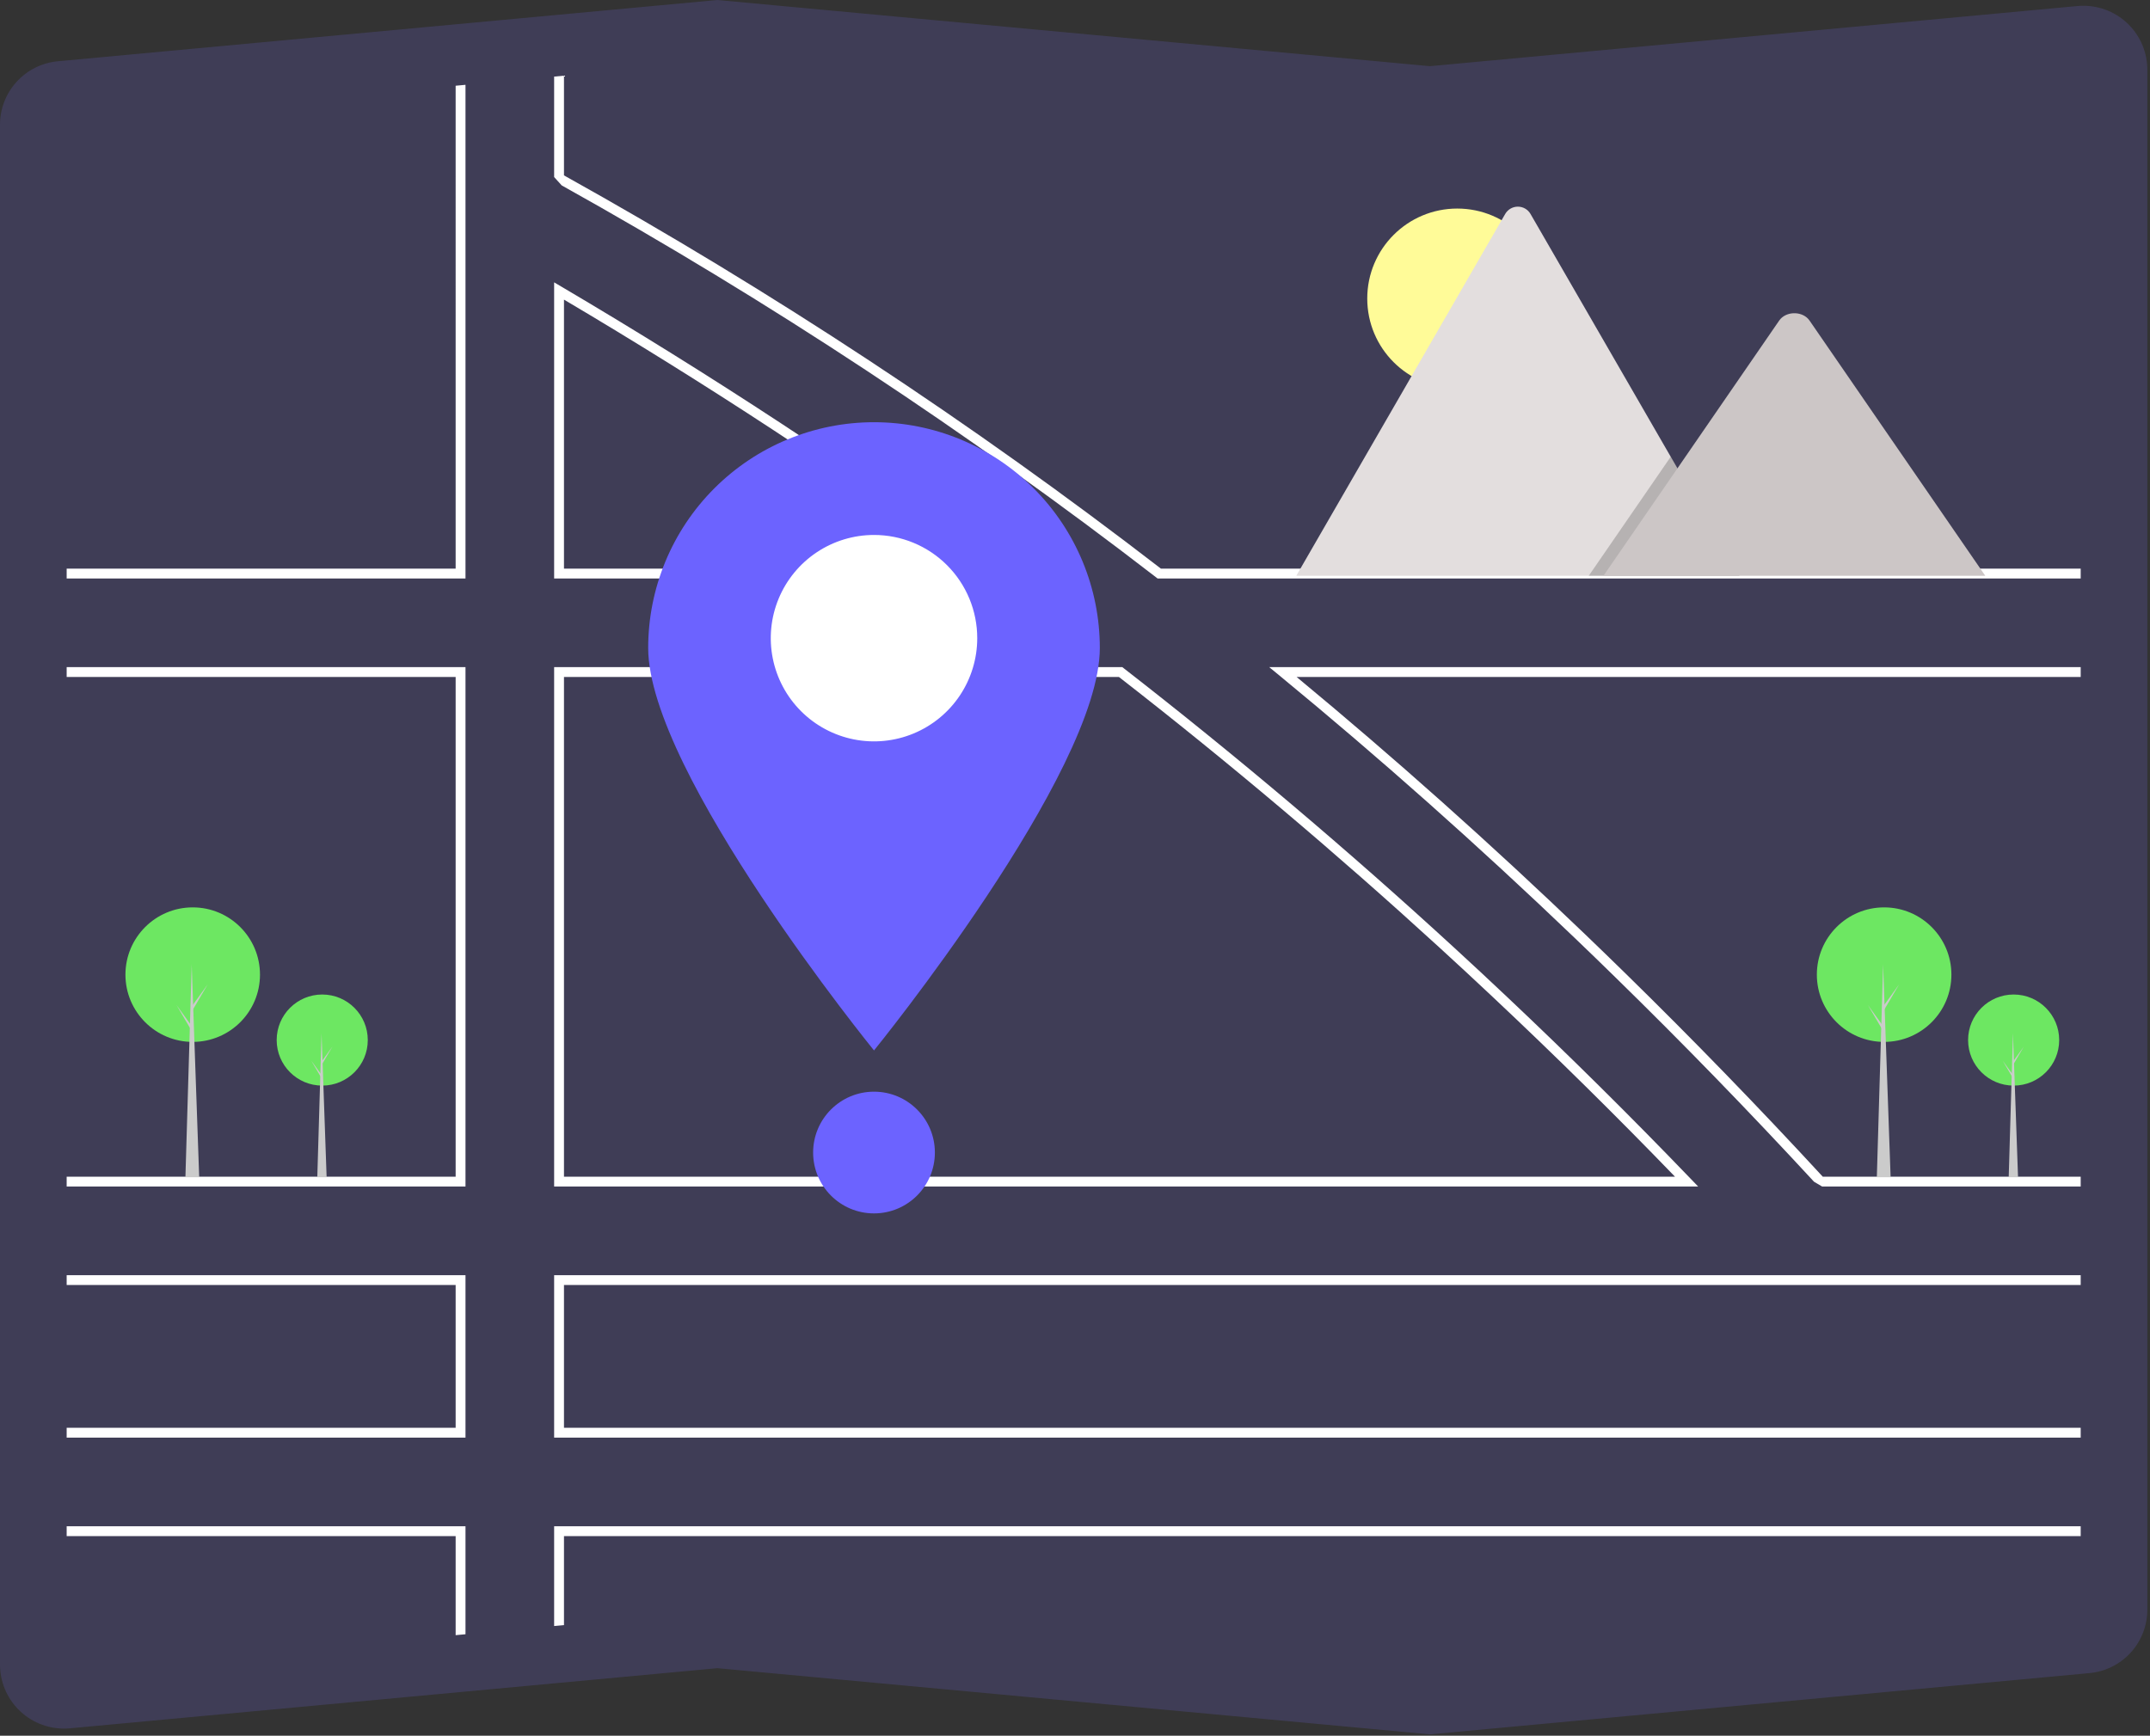 <svg width="722" height="583" viewBox="0 0 722 583" fill="none" xmlns="http://www.w3.org/2000/svg">
<rect x="0" y="0" width="722" height="583" fill="#333333" stroke="none"/>
<g id="map">
<path id="Vector" d="M480.191 582.535L480.038 582.52L240.922 560.308L23.486 580.506C17.809 581.034 12.155 579.284 7.768 575.643C3.381 572.001 0.62 566.766 0.092 561.089C0.031 560.428 0 559.765 0 559.101V41.974C-0.022 36.61 1.971 31.434 5.584 27.47C9.197 23.506 14.167 21.043 19.509 20.569L240.922 0L241.075 0.015L480.191 22.227L697.626 2.028C703.303 1.501 708.957 3.25 713.344 6.892C717.732 10.533 720.493 15.768 721.02 21.445C721.081 22.107 721.112 22.769 721.112 23.434V540.56C721.134 545.924 719.141 551.1 715.528 555.065C711.915 559.029 706.946 561.492 701.603 561.966L480.191 582.535Z" fill="#3F3D56"/>
<path id="path" d="M333.32 191.311C287.034 157.601 238.333 125.636 188.582 96.308L186.085 94.836V194.305H337.43L333.32 191.311ZM189.392 190.997V100.632C236.721 128.629 283.065 159.007 327.26 190.997L189.392 190.997ZM567.572 395.731C547.555 374.919 527.019 354.582 505.965 334.719C500.16 329.237 494.32 323.799 488.444 318.405C452.584 285.464 415.544 254.135 377.325 224.418L376.879 224.071H186.085V398.534H570.268L567.572 395.731ZM189.392 395.227V227.378H375.746C412.598 256.045 448.453 286.315 483.31 318.19C489.362 323.722 495.373 329.297 501.343 334.917C522.212 354.53 542.594 374.633 562.488 395.227H189.392ZM567.572 395.731C547.555 374.919 527.019 354.582 505.965 334.719C500.16 329.237 494.32 323.799 488.444 318.405C452.584 285.464 415.544 254.135 377.325 224.418L376.879 224.071H186.085V398.534H570.268L567.572 395.731ZM189.392 395.227V227.378H375.746C412.598 256.045 448.453 286.315 483.31 318.19C489.362 323.722 495.373 329.297 501.343 334.917C522.212 354.53 542.594 374.633 562.488 395.227H189.392ZM333.32 191.311C287.034 157.601 238.333 125.636 188.582 96.308L186.085 94.836V194.305H337.43L333.32 191.311ZM189.392 190.997V100.632C236.721 128.629 283.065 159.007 327.26 190.997L189.392 190.997ZM333.32 191.311C287.034 157.601 238.333 125.636 188.582 96.308L186.085 94.836V194.305H337.43L333.32 191.311ZM189.392 190.997V100.632C236.721 128.629 283.065 159.007 327.26 190.997L189.392 190.997ZM567.572 395.731C547.555 374.919 527.019 354.582 505.965 334.719C500.16 329.237 494.32 323.799 488.444 318.405C452.584 285.464 415.544 254.135 377.325 224.418L376.879 224.071H186.085V398.534H570.268L567.572 395.731ZM189.392 395.227V227.378H375.746C412.598 256.045 448.453 286.315 483.31 318.19C489.362 323.722 495.373 329.297 501.343 334.917C522.212 354.53 542.594 374.633 562.488 395.227H189.392ZM22.387 428.3V431.608H153.012V479.564H22.387V482.872H156.319V428.3H22.387ZM186.085 512.638V546.15L189.393 545.844V515.945H698.726V512.638L186.085 512.638ZM698.726 431.608V428.3H186.085V482.872H698.726V479.564H189.392V431.608L698.726 431.608ZM389.86 190.997C326.41 142.052 259.402 97.9 189.392 58.91V25.422L186.085 25.729V59.475L188.632 62.275C258.356 101.16 325.092 145.175 388.289 193.957L388.735 194.305H698.726V190.997L389.86 190.997ZM153.011 190.997H22.387V194.305H156.319V28.49L153.012 28.796L153.011 190.997ZM698.726 224.071H426.208L429.772 226.998C463.324 254.606 496.268 283.887 528.604 314.841C533.201 319.24 537.782 323.675 542.346 328.145C565.067 350.346 587.345 373.271 609.179 396.922L611.906 398.534H698.726V395.227H612.114C590.517 371.811 568.452 349.073 545.918 327.012C541.411 322.597 536.889 318.212 532.349 313.857C500.714 283.504 468.404 254.678 435.419 227.378H698.726V224.071ZM22.387 512.638V515.945H153.012V549.217L156.319 548.911V512.638H22.387ZM22.387 224.071V227.378H153.012V395.227H22.387V398.534H156.319V224.071H22.387ZM333.32 191.311C287.034 157.601 238.333 125.636 188.582 96.308L186.085 94.836V194.305H337.43L333.32 191.311ZM189.392 190.997V100.632C236.721 128.629 283.065 159.007 327.26 190.997L189.392 190.997ZM567.572 395.731C547.555 374.919 527.019 354.582 505.965 334.719C500.16 329.237 494.32 323.799 488.444 318.405C452.584 285.464 415.544 254.135 377.325 224.418L376.879 224.071H186.085V398.534H570.268L567.572 395.731ZM189.392 395.227V227.378H375.746C412.598 256.045 448.453 286.315 483.31 318.19C489.362 323.722 495.373 329.297 501.343 334.917C522.212 354.53 542.594 374.633 562.488 395.227H189.392ZM333.32 191.311C287.034 157.601 238.333 125.636 188.582 96.308L186.085 94.836V194.305H337.43L333.32 191.311ZM189.392 190.997V100.632C236.721 128.629 283.065 159.007 327.26 190.997L189.392 190.997ZM567.572 395.731C547.555 374.919 527.019 354.582 505.965 334.719C500.16 329.237 494.32 323.799 488.444 318.405C452.584 285.464 415.544 254.135 377.325 224.418L376.879 224.071H186.085V398.534H570.268L567.572 395.731ZM189.392 395.227V227.378H375.746C412.598 256.045 448.453 286.315 483.31 318.19C489.362 323.722 495.373 329.297 501.343 334.917C522.212 354.53 542.594 374.633 562.488 395.227H189.392Z" fill="white"/>
<g id="map-icon">
<path id="Vector_2" d="M369.336 217.645C369.336 259.526 293.503 352.825 293.503 352.825C293.503 352.825 217.67 259.526 217.67 217.645C217.67 197.533 225.66 178.245 239.881 164.023C254.103 149.802 273.391 141.812 293.503 141.812C313.615 141.812 332.903 149.802 347.125 164.023C361.346 178.245 369.336 197.533 369.336 217.645V217.645Z" fill="#6C63FF"/>
<path id="Vector_3" d="M328.17 214.348C328.17 221.204 326.137 227.907 322.328 233.608C318.519 239.308 313.105 243.752 306.77 246.376C300.436 248.999 293.466 249.686 286.741 248.348C280.016 247.011 273.839 243.709 268.991 238.861C264.143 234.013 260.841 227.836 259.504 221.111C258.166 214.386 258.853 207.416 261.476 201.082C264.1 194.747 268.544 189.333 274.244 185.524C279.945 181.715 286.648 179.682 293.504 179.682C298.057 179.68 302.566 180.575 306.773 182.316C310.98 184.058 314.802 186.611 318.022 189.831C321.241 193.05 323.794 196.872 325.536 201.079C327.277 205.286 328.173 209.795 328.17 214.348V214.348Z" fill="white"/>
<path id="Vector_4" d="M293.503 407.556C304.793 407.556 313.945 398.404 313.945 387.115C313.945 375.825 304.793 366.673 293.503 366.673C282.213 366.673 273.061 375.825 273.061 387.115C273.061 398.404 282.213 407.556 293.503 407.556Z" fill="#6C63FF"/>
</g>
<path id="sun" d="M489.364 130.495C506.056 130.495 519.587 116.964 519.587 100.272C519.587 83.58 506.056 70.049 489.364 70.049C472.672 70.049 459.141 83.58 459.141 100.272C459.141 116.964 472.672 130.495 489.364 130.495Z" fill="#FFFB98"/>
<path id="Vector_5" d="M584.141 193.409H435.875C435.689 193.411 435.504 193.397 435.321 193.365L505.444 71.902C505.872 71.145 506.493 70.516 507.243 70.078C507.994 69.64 508.848 69.41 509.717 69.41C510.586 69.41 511.44 69.64 512.19 70.078C512.941 70.516 513.562 71.145 513.99 71.902L561.052 153.413L563.306 157.313L584.141 193.409Z" fill="#E3DEDE"/>
<path id="Vector_6" opacity="0.2" d="M584.141 193.409H533.519L558.369 157.313L560.157 154.713L561.052 153.413L563.306 157.313L584.141 193.409Z" fill="black"/>
<path id="Vector_7" d="M666.694 193.409H538.456L563.306 157.313L565.094 154.713L597.476 107.674C599.599 104.591 604.706 104.399 607.202 107.092C607.37 107.276 607.526 107.47 607.669 107.674L666.694 193.409Z" fill="#CCC6C6"/>
<path id="Vector_8" d="M676.21 364.631C684.658 364.631 691.506 357.783 691.506 349.335C691.506 340.887 684.658 334.038 676.21 334.038C667.762 334.038 660.913 340.887 660.913 349.335C660.913 357.783 667.762 364.631 676.21 364.631Z" fill="#6DE762"/>
<path id="Vector_9" d="M677.685 395.409H674.552L675.98 347.031L677.685 395.409Z" fill="#CBCBCB"/>
<path id="Vector_10" d="M676.256 356.2L679.62 351.546L676.21 357.352L675.842 356.707L676.256 356.2Z" fill="#CBCBCB"/>
<path id="Vector_11" d="M675.888 360.899L672.524 356.246L675.934 362.051L676.302 361.406L675.888 360.899Z" fill="#CBCBCB"/>
<path id="Vector_12" d="M632.716 349.953C645.193 349.953 655.307 339.839 655.307 327.362C655.307 314.884 645.193 304.77 632.716 304.77C620.239 304.77 610.124 314.884 610.124 327.362C610.124 339.839 620.239 349.953 632.716 349.953Z" fill="#6DE762"/>
<path id="Vector_13" d="M634.893 395.409H630.266L632.376 323.959L634.893 395.409Z" fill="#CBCBCB"/>
<path id="Vector_14" d="M632.784 337.5L637.751 330.628L632.716 339.202L632.172 338.249L632.784 337.5Z" fill="#CBCBCB"/>
<path id="Vector_15" d="M632.24 344.441L627.272 337.569L632.308 346.142L632.852 345.19L632.24 344.441Z" fill="#CBCBCB"/>
<path id="Vector_16" d="M108.21 364.631C116.658 364.631 123.506 357.783 123.506 349.335C123.506 340.887 116.658 334.038 108.21 334.038C99.762 334.038 92.913 340.887 92.913 349.335C92.913 357.783 99.762 364.631 108.21 364.631Z" fill="#6DE762"/>
<path id="Vector_17" d="M109.685 395.409H106.552L107.98 347.031L109.685 395.409Z" fill="#CBCBCB"/>
<path id="Vector_18" d="M108.256 356.2L111.62 351.546L108.21 357.352L107.842 356.707L108.256 356.2Z" fill="#CBCBCB"/>
<path id="Vector_19" d="M107.888 360.899L104.524 356.246L107.934 362.051L108.302 361.406L107.888 360.899Z" fill="#CBCBCB"/>
<path id="Vector_20" d="M64.716 349.953C77.192 349.953 87.307 339.839 87.307 327.362C87.307 314.884 77.192 304.77 64.716 304.77C52.239 304.77 42.124 314.884 42.124 327.362C42.124 339.839 52.239 349.953 64.716 349.953Z" fill="#6DE762"/>
<path id="Vector_21" d="M66.893 395.409H62.266L64.376 323.959L66.893 395.409Z" fill="#CBCBCB"/>
<path id="Vector_22" d="M64.784 337.5L69.751 330.628L64.716 339.202L64.172 338.249L64.784 337.5Z" fill="#CBCBCB"/>
<path id="Vector_23" d="M64.24 344.441L59.272 337.569L64.308 346.142L64.852 345.19L64.24 344.441Z" fill="#CBCBCB"/>
</g>
</svg>
